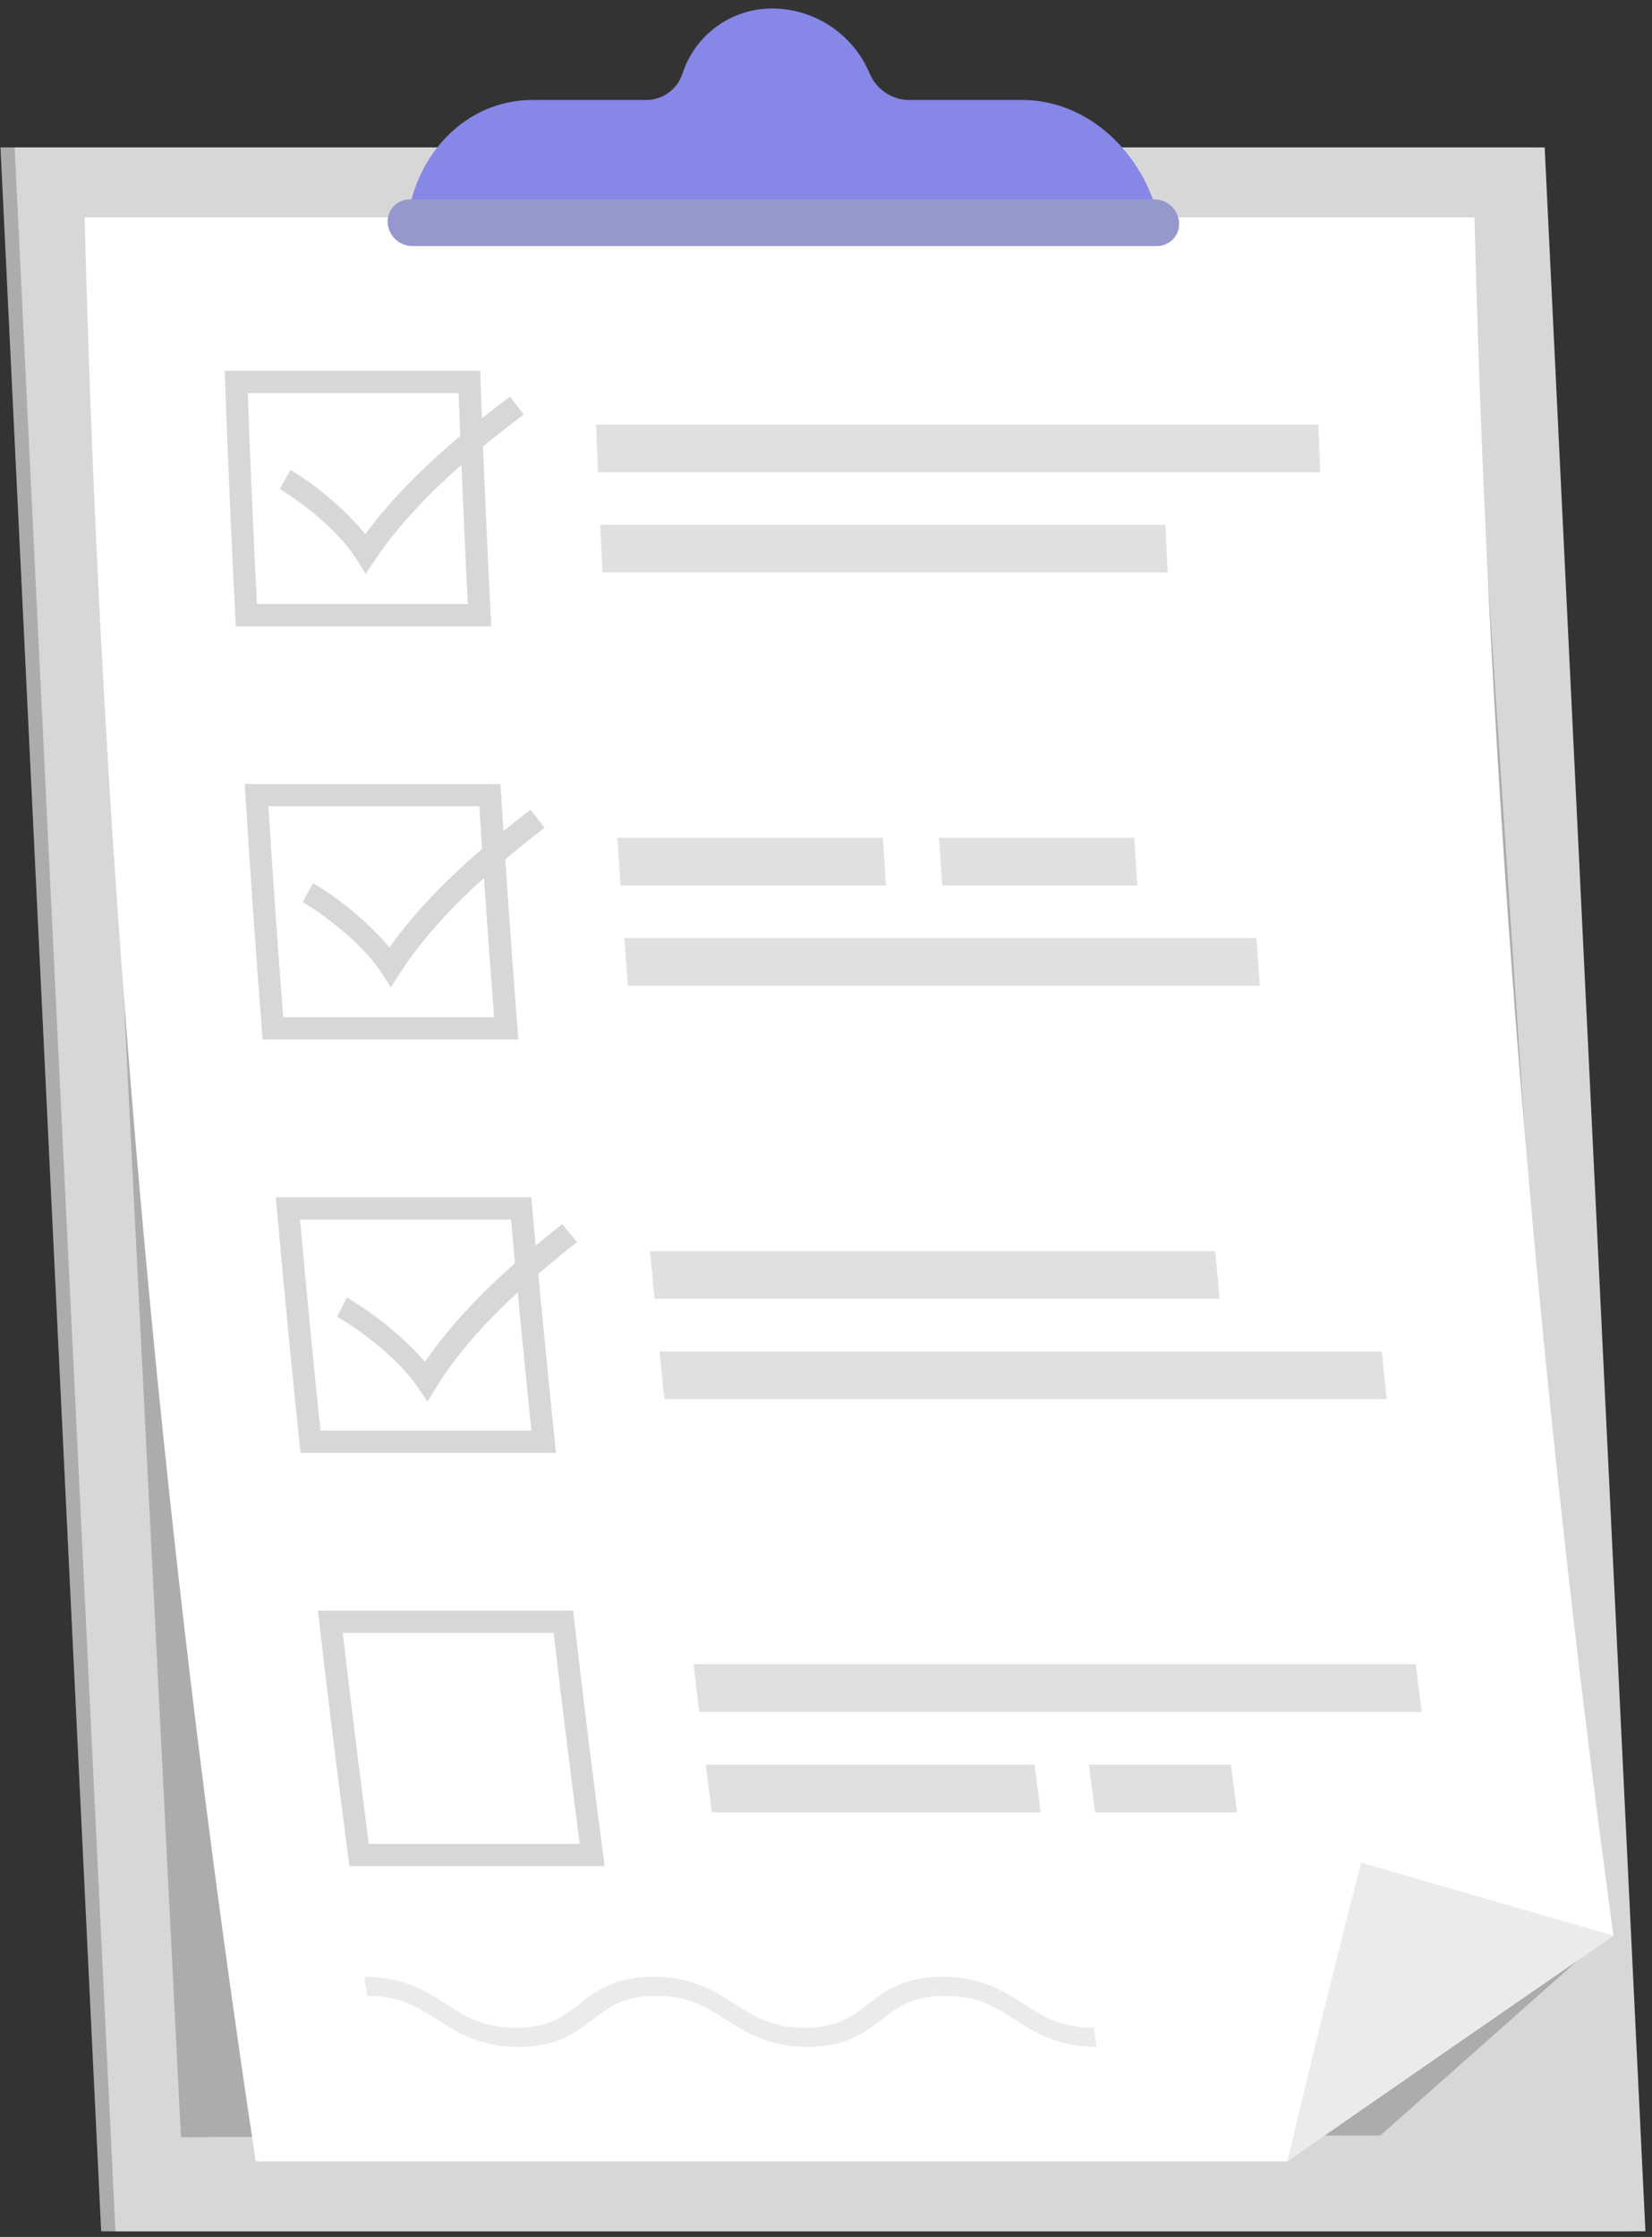 <svg width="113" height="153" viewBox="0 0 113 153" fill="none" xmlns="http://www.w3.org/2000/svg">
<rect x="0" y="0" width="113" height="153" fill="#333333" stroke="none"/>
<path d="M104.691 10.082H0.035L6.922 152.611H111.578L104.691 10.082Z" fill="#D7D7D7"/>
<path opacity="0.2" d="M104.691 10.082H0.035L6.922 152.611H111.578L104.691 10.082Z" fill="black"/>
<path d="M105.658 10.082H1.002L7.894 152.611H112.55L105.658 10.082Z" fill="#D7D7D7"/>
<path opacity="0.2" d="M100.133 14.877H5.787L12.379 146.169L94.417 146.06L108.051 133.974L100.133 14.877Z" fill="black"/>
<path d="M100.855 14.872C101.861 54.191 105.036 93.425 110.366 132.394C102.89 137.54 95.452 142.685 88.052 147.83H17.491C10.831 103.797 6.922 59.391 5.787 14.872H100.855Z" fill="white"/>
<path d="M110.366 132.394C102.89 137.54 95.452 142.685 88.052 147.83C89.668 141.02 91.352 134.21 93.105 127.4L110.366 132.394Z" fill="#EBEBEB"/>
<path d="M31.37 26.885C31.549 31.691 31.758 36.5 31.997 41.313H17.573C17.331 36.5 17.122 31.691 16.947 26.885H31.37ZM32.841 25.364H15.371C15.574 31.184 15.827 37.007 16.129 42.834H33.604C33.301 37.01 33.048 31.187 32.846 25.364H32.841Z" fill="#D7D7D7"/>
<path d="M90.308 32.301H40.904C40.859 31.216 40.818 30.126 40.777 29.041H90.177C90.218 30.126 90.263 31.216 90.308 32.301Z" fill="#E0E0E0"/>
<path d="M79.871 39.156H41.208C41.158 38.067 41.104 36.981 41.058 35.897H79.716C79.768 36.983 79.819 38.07 79.871 39.156Z" fill="#E0E0E0"/>
<path d="M32.786 55.142C33.089 59.954 33.427 64.767 33.799 69.579H19.371C18.999 64.767 18.661 59.954 18.358 55.142H32.786ZM34.212 53.621H16.742C17.099 59.447 17.506 65.273 17.963 71.1H35.456C35.002 65.276 34.593 59.45 34.23 53.621H34.212Z" fill="#D7D7D7"/>
<path d="M60.608 60.562H42.448C42.375 59.473 42.298 58.388 42.23 57.298H60.39C60.458 58.388 60.531 59.473 60.608 60.562Z" fill="#E0E0E0"/>
<path d="M77.8 60.562H64.448C64.376 59.473 64.299 58.388 64.231 57.298H77.583C77.651 58.388 77.723 59.473 77.8 60.562Z" fill="#E0E0E0"/>
<path d="M86.181 67.422H42.947C42.865 66.333 42.788 65.248 42.706 64.158H85.941C86.022 65.248 86.1 66.333 86.181 67.422Z" fill="#E0E0E0"/>
<path d="M34.952 83.412C35.385 88.225 35.851 93.037 36.35 97.849H21.922C21.423 93.037 20.957 88.225 20.524 83.412H34.952ZM36.341 81.891H18.867C19.381 87.721 19.944 93.549 20.556 99.375H38.03C37.425 93.546 36.862 87.718 36.341 81.891Z" fill="#D7D7D7"/>
<path d="M94.521 92.433H45.112L45.439 95.693H94.848L94.521 92.433Z" fill="#E0E0E0"/>
<path d="M83.126 85.573H44.463C44.563 86.658 44.663 87.748 44.768 88.833H83.426C83.326 87.748 83.221 86.672 83.126 85.573Z" fill="#E0E0E0"/>
<path d="M37.871 111.683C38.434 116.495 39.029 121.306 39.655 126.115H25.227C24.601 121.309 24.006 116.498 23.443 111.683H37.871ZM39.233 110.162H21.745C22.411 115.991 23.13 121.816 23.902 127.636H41.358C40.592 121.816 39.873 115.991 39.201 110.162H39.233Z" fill="#D7D7D7"/>
<path d="M97.241 117.09H47.832C47.7 116 47.569 114.915 47.442 113.826H96.846C96.978 114.929 97.105 116.014 97.241 117.09Z" fill="#E0E0E0"/>
<path d="M71.181 123.959H48.69C48.549 122.874 48.413 121.784 48.277 120.699H70.768C70.904 121.784 71.04 122.874 71.181 123.959Z" fill="#E0E0E0"/>
<path d="M84.611 123.959H74.9C74.759 122.874 74.623 121.784 74.486 120.699H84.197C84.334 121.784 84.488 122.874 84.611 123.959Z" fill="#E0E0E0"/>
<path d="M25.014 39.252L24.374 38.235C22.976 36.01 20.124 34.026 19.139 33.445L19.875 32.142C21.808 33.316 23.534 34.799 24.987 36.532C27.184 33.54 30.435 30.448 34.884 27.125L35.824 28.351C31.075 31.906 27.752 35.161 25.654 38.294L25.014 39.252Z" fill="#D7D7D7"/>
<path d="M26.739 67.518L26.072 66.501C24.619 64.276 21.713 62.288 20.715 61.706L21.409 60.404C23.379 61.578 25.146 63.062 26.644 64.798C28.759 61.802 31.924 58.71 36.287 55.382C36.609 55.791 36.936 56.2 37.258 56.613C32.605 60.172 29.368 63.423 27.357 66.56C27.148 66.878 26.944 67.2 26.739 67.518Z" fill="#D7D7D7"/>
<path d="M29.245 95.861L28.551 94.844C27.034 92.619 24.074 90.631 23.062 90.054C23.28 89.6 23.516 89.183 23.725 88.751C25.725 89.927 27.529 91.409 29.073 93.141C31.111 90.145 34.194 87.058 38.461 83.726L39.469 84.956C34.929 88.515 31.751 91.766 29.831 94.903L29.245 95.861Z" fill="#D7D7D7"/>
<path d="M75.013 139.999C72.334 139.999 70.791 139.009 69.429 138.137C68.067 137.266 66.895 136.512 64.635 136.512C62.374 136.512 61.366 137.302 60.299 138.137C59.232 138.973 57.924 139.999 55.246 139.999C52.567 139.999 51.024 139.009 49.666 138.137C48.309 137.266 47.137 136.512 44.872 136.512C42.606 136.512 41.603 137.302 40.536 138.137C39.469 138.973 38.162 139.999 35.488 139.999C32.814 139.999 31.266 139.009 29.904 138.137C28.542 137.266 27.375 136.512 25.109 136.512C25.05 136.058 24.987 135.64 24.928 135.205C27.606 135.205 29.145 136.194 30.507 137.066C31.869 137.938 33.036 138.691 35.297 138.691C37.558 138.691 38.566 137.901 39.633 137.066C40.7 136.231 42.012 135.205 44.69 135.205C47.369 135.205 48.904 136.194 50.266 137.066C51.627 137.938 52.799 138.691 55.06 138.691C57.321 138.691 58.328 137.901 59.395 137.066C60.462 136.231 61.774 135.205 64.453 135.205C67.132 135.205 68.671 136.194 70.033 137.066C71.395 137.938 72.561 138.691 74.827 138.691C74.886 139.127 74.954 139.563 75.013 139.999Z" fill="#EBEBEB"/>
<path d="M78.854 13.61C77.319 9.524 73.773 6.841 69.96 6.841H62.187C61.609 6.836 61.044 6.661 60.564 6.338C60.084 6.015 59.709 5.558 59.486 5.025C58.937 3.72 58.018 2.604 56.843 1.814C55.667 1.024 54.287 0.596 52.871 0.58C51.502 0.566 50.163 0.99 49.051 1.789C47.939 2.588 47.111 3.722 46.688 5.025C46.515 5.558 46.177 6.021 45.722 6.348C45.267 6.675 44.719 6.847 44.159 6.841H36.391C32.573 6.841 29.286 9.537 28.151 13.61L27.697 15.23H79.453L78.854 13.61Z" fill="#8687E7"/>
<path d="M79.131 16.829H28.192C27.762 16.824 27.351 16.656 27.04 16.359C26.729 16.063 26.542 15.659 26.517 15.23C26.506 15.024 26.537 14.818 26.608 14.625C26.68 14.431 26.79 14.254 26.933 14.105C27.075 13.956 27.247 13.837 27.437 13.757C27.627 13.676 27.831 13.636 28.038 13.637H78.976C79.405 13.642 79.816 13.809 80.127 14.105C80.438 14.4 80.625 14.803 80.652 15.23C80.663 15.437 80.633 15.644 80.561 15.838C80.49 16.032 80.38 16.209 80.237 16.359C80.095 16.509 79.923 16.628 79.733 16.709C79.542 16.789 79.337 16.83 79.131 16.829Z" fill="#BCBDFF"/>
<path opacity="0.2" d="M79.131 16.829H28.192C27.762 16.824 27.351 16.656 27.04 16.359C26.729 16.063 26.542 15.659 26.517 15.23C26.506 15.024 26.537 14.818 26.608 14.625C26.68 14.431 26.79 14.254 26.933 14.105C27.075 13.956 27.247 13.837 27.437 13.757C27.627 13.676 27.831 13.636 28.038 13.637H78.976C79.405 13.642 79.816 13.809 80.127 14.105C80.438 14.4 80.625 14.803 80.652 15.23C80.663 15.437 80.633 15.644 80.561 15.838C80.49 16.032 80.38 16.209 80.237 16.359C80.095 16.509 79.923 16.628 79.733 16.709C79.542 16.789 79.337 16.83 79.131 16.829Z" fill="black"/>
</svg>
